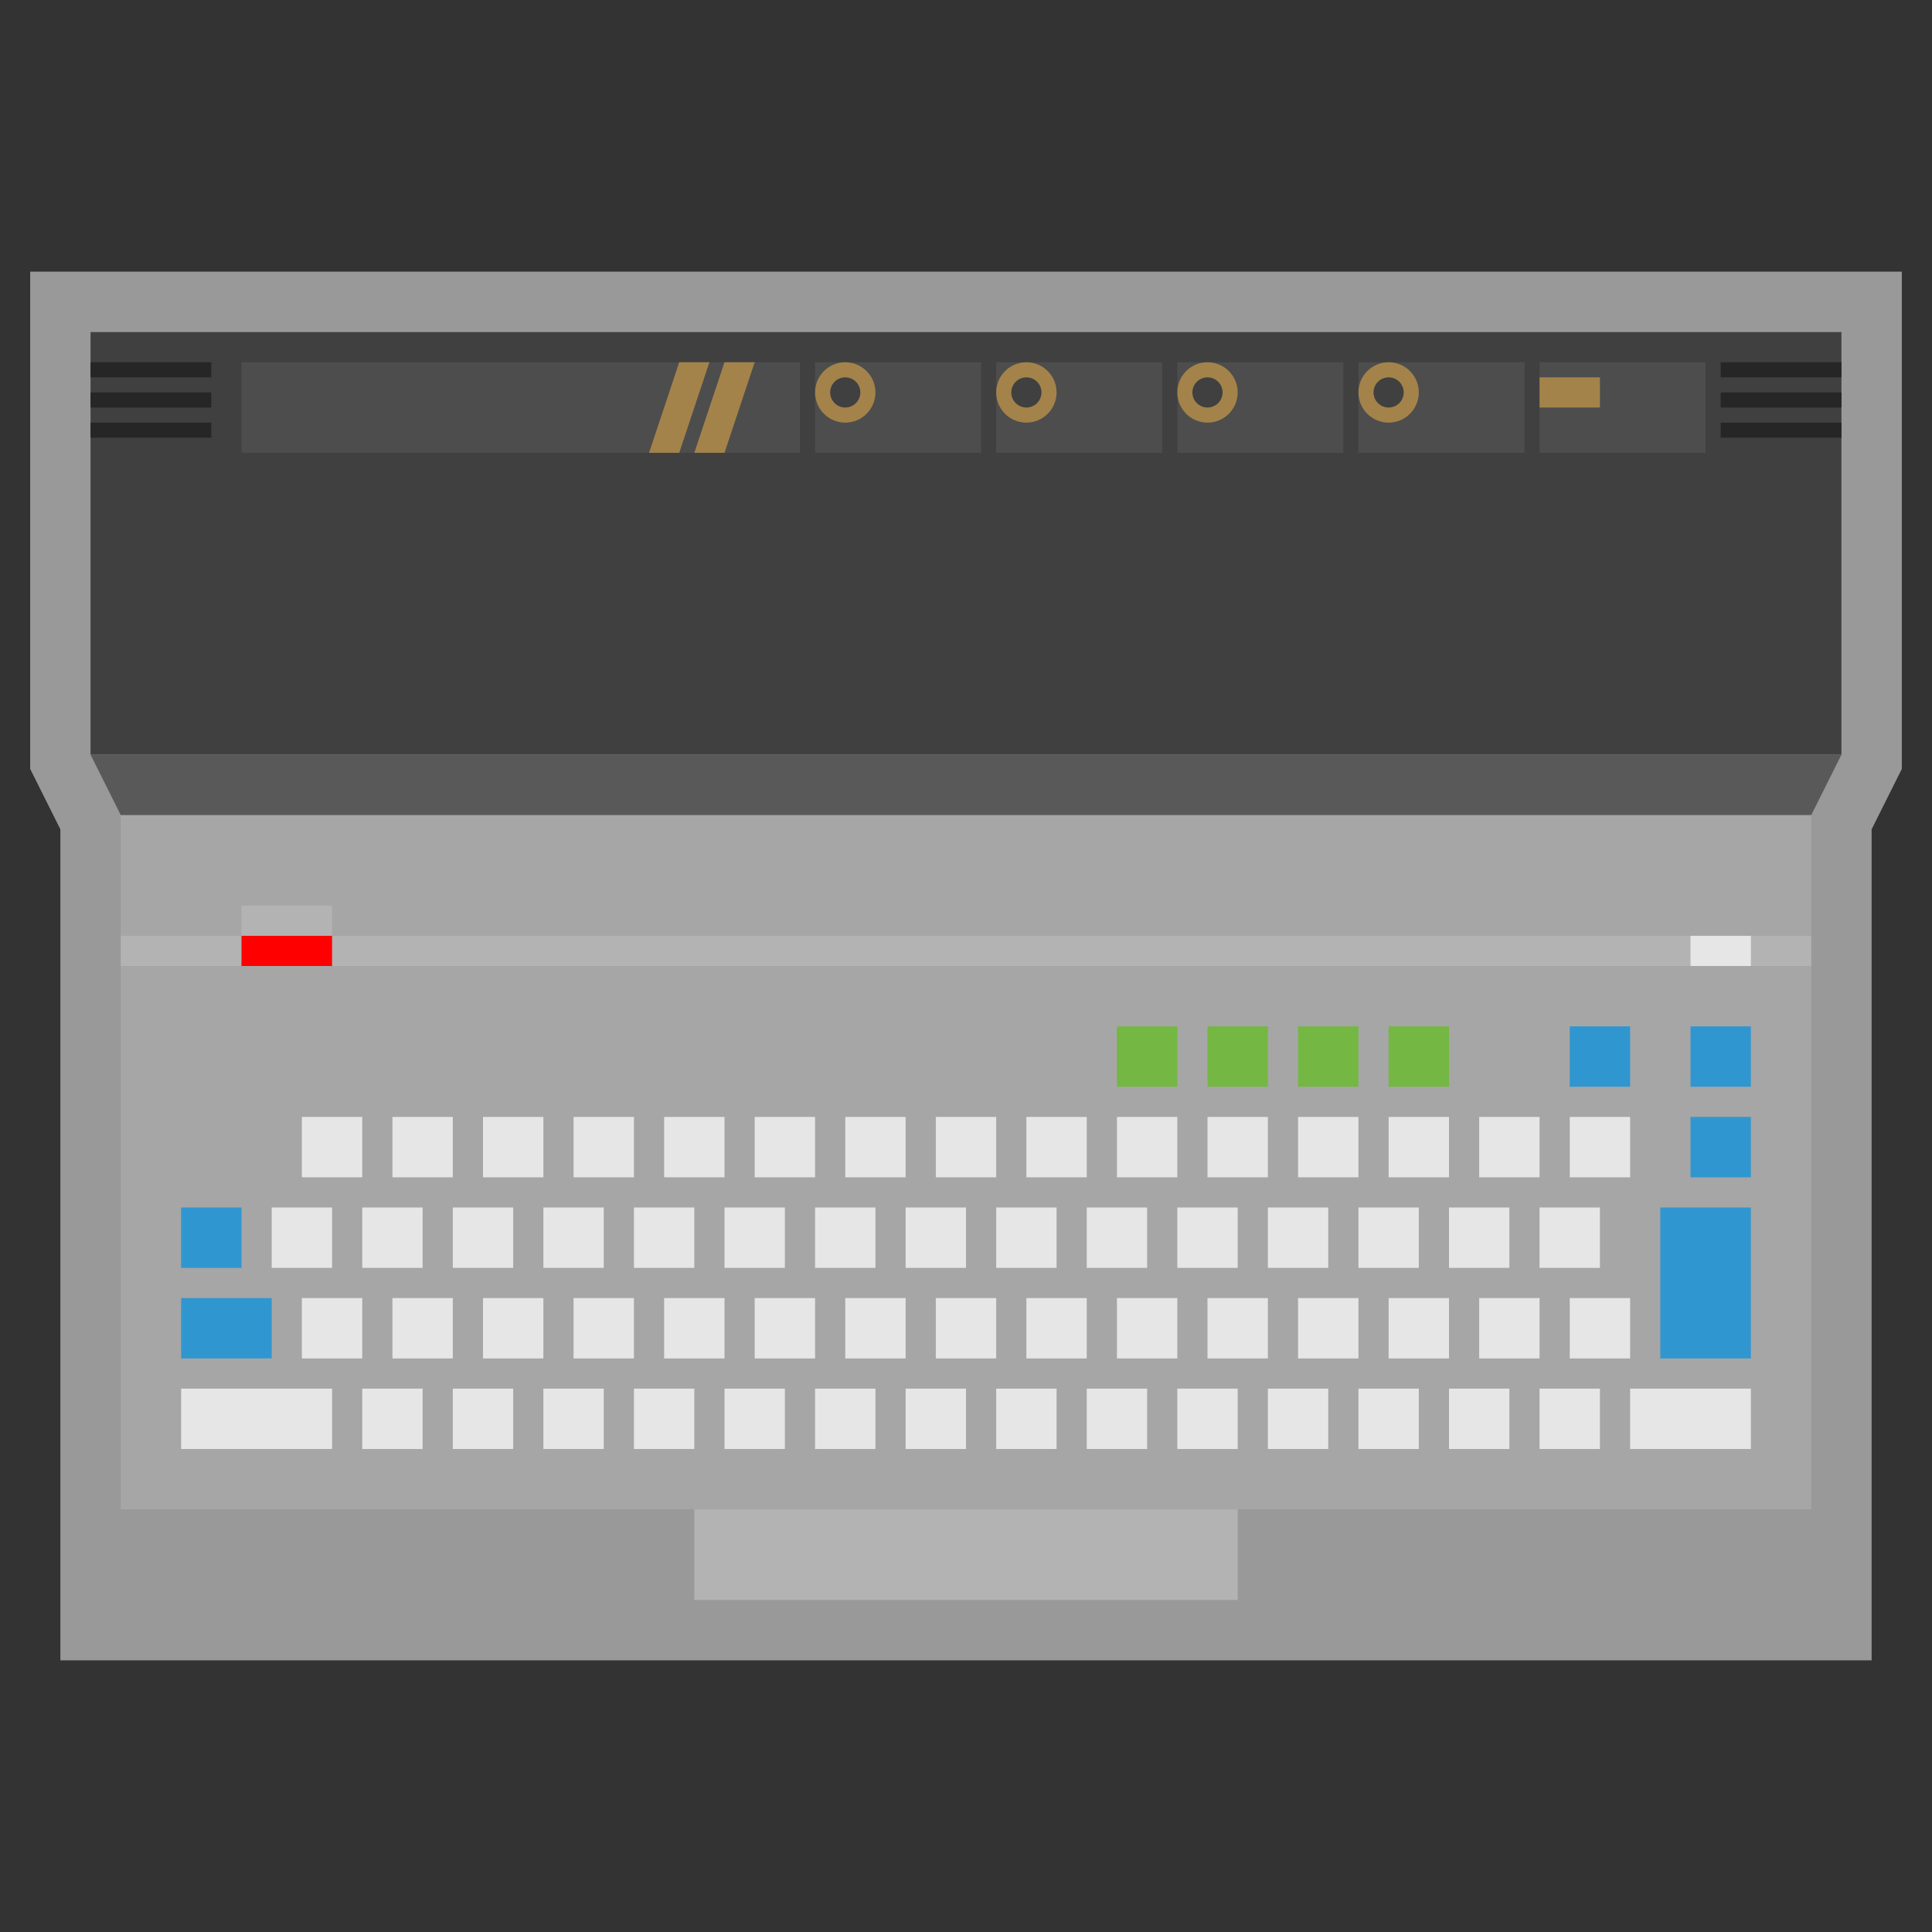 <?xml version="1.0" encoding="iso-8859-1"?>
<!-- Generator: Adobe Illustrator 26.3.1, SVG Export Plug-In . SVG Version: 6.00 Build 0)  -->
<svg version="1.1" id="Layer_1" xmlns="http://www.w3.org/2000/svg" xmlns:xlink="http://www.w3.org/1999/xlink" x="0px" y="0px"
	 viewBox="0 0 256 256" style="enable-background:new 0 0 256 256;" xml:space="preserve">
<rect x="0" y="0" width="256" height="256" fill="#333333" stroke="none"/>
<polygon style="opacity:0.5;fill:#FFFFFF;" points="244,36 12,36 4,36 4,44 4,48 4,50 4,52 4,54 4,56 4,58 4,100 4,101.889 
	4.845,103.578 8,109.888 8,124 8,128 8,200 8,212 8,220 16,220 92,220 164,220 240,220 248,220 248,212 248,200 248,128 248,124 
	248,109.888 251.155,103.578 252,101.889 252,100 252,58 252,56 252,54 252,52 252,50 252,48 252,44 252,36 "/>
<rect x="16" y="108" style="fill:#A6A6A6;" width="224" height="92"/>
<polygon style="fill:#B3B3B3;" points="44,124 44,120 32,120 32,124 16,124 16,128 32,128 44,128 240,128 240,124 "/>
<rect x="12" y="44" style="fill:#404040;" width="232" height="56"/>
<rect x="12" y="48" style="fill:#262626;" width="16" height="2"/>
<rect x="12" y="52" style="fill:#262626;" width="16" height="2"/>
<rect x="12" y="56" style="fill:#262626;" width="16" height="2"/>
<rect x="228" y="48" style="fill:#262626;" width="16" height="2"/>
<rect x="228" y="52" style="fill:#262626;" width="16" height="2"/>
<rect x="228" y="56" style="fill:#262626;" width="16" height="2"/>
<rect x="32" y="48" style="fill:#4D4D4D;" width="74" height="12"/>
<rect x="108" y="48" style="fill:#4D4D4D;" width="22" height="12"/>
<rect x="132" y="48" style="fill:#4D4D4D;" width="22" height="12"/>
<rect x="156" y="48" style="fill:#4D4D4D;" width="22" height="12"/>
<rect x="180" y="48" style="fill:#4D4D4D;" width="22" height="12"/>
<rect x="204" y="48" style="fill:#4D4D4D;" width="22" height="12"/>
<path style="fill:#A3834A;" d="M112,48c-2.209,0-4,1.791-4,4s1.791,4,4,4s4-1.791,4-4S114.209,48,112,48L112,48z"/>
<path style="fill:#404040;" d="M112,50c1.103,0,2,0.897,2,2s-0.897,2-2,2s-2-0.897-2-2S110.897,50,112,50"/>
<path style="fill:#A3834A;" d="M136,48c-2.209,0-4,1.791-4,4s1.791,4,4,4s4-1.791,4-4S138.209,48,136,48L136,48z"/>
<path style="fill:#404040;" d="M136,50c1.103,0,2,0.897,2,2s-0.897,2-2,2s-2-0.897-2-2S134.897,50,136,50"/>
<path style="fill:#A3834A;" d="M160,48c-2.209,0-4,1.791-4,4s1.791,4,4,4s4-1.791,4-4S162.209,48,160,48L160,48z"/>
<path style="fill:#404040;" d="M160,50c1.103,0,2,0.897,2,2s-0.897,2-2,2s-2-0.897-2-2S158.897,50,160,50"/>
<path style="fill:#A3834A;" d="M184,48c-2.209,0-4,1.791-4,4s1.791,4,4,4s4-1.791,4-4S186.209,48,184,48L184,48z"/>
<path style="fill:#404040;" d="M184,50c1.103,0,2,0.897,2,2s-0.897,2-2,2s-2-0.897-2-2S182.897,50,184,50"/>
<polygon style="fill:#595959;" points="244,100 12,100 16,108 240,108 "/>
<rect x="16" y="200" style="fill:#999999;" width="76" height="12"/>
<rect x="164" y="200" style="fill:#999999;" width="76" height="12"/>
<rect x="92" y="200" style="fill:#B3B3B3;" width="72" height="12"/>
<rect x="32" y="124" style="fill:#FF0000;" width="12" height="4"/>
<rect x="224" y="124" style="fill:#E6E6E6;" width="8" height="4"/>
<rect x="40" y="148" style="fill:#E6E6E6;" width="8" height="8"/>
<rect x="52" y="148" style="fill:#E6E6E6;" width="8" height="8"/>
<rect x="64" y="148" style="fill:#E6E6E6;" width="8" height="8"/>
<rect x="76" y="148" style="fill:#E6E6E6;" width="8" height="8"/>
<rect x="88" y="148" style="fill:#E6E6E6;" width="8" height="8"/>
<rect x="100" y="148" style="fill:#E6E6E6;" width="8" height="8"/>
<rect x="112" y="148" style="fill:#E6E6E6;" width="8" height="8"/>
<rect x="124" y="148" style="fill:#E6E6E6;" width="8" height="8"/>
<rect x="136" y="148" style="fill:#E6E6E6;" width="8" height="8"/>
<rect x="148" y="148" style="fill:#E6E6E6;" width="8" height="8"/>
<rect x="160" y="148" style="fill:#E6E6E6;" width="8" height="8"/>
<rect x="172" y="148" style="fill:#E6E6E6;" width="8" height="8"/>
<rect x="184" y="148" style="fill:#E6E6E6;" width="8" height="8"/>
<rect x="196" y="148" style="fill:#E6E6E6;" width="8" height="8"/>
<rect x="208" y="148" style="fill:#E6E6E6;" width="8" height="8"/>
<rect x="40" y="172" style="fill:#E6E6E6;" width="8" height="8"/>
<rect x="24" y="172" style="fill:#3096CF;" width="12" height="8"/>
<rect x="52" y="172" style="fill:#E6E6E6;" width="8" height="8"/>
<rect x="64" y="172" style="fill:#E6E6E6;" width="8" height="8"/>
<rect x="76" y="172" style="fill:#E6E6E6;" width="8" height="8"/>
<rect x="88" y="172" style="fill:#E6E6E6;" width="8" height="8"/>
<rect x="100" y="172" style="fill:#E6E6E6;" width="8" height="8"/>
<rect x="112" y="172" style="fill:#E6E6E6;" width="8" height="8"/>
<rect x="124" y="172" style="fill:#E6E6E6;" width="8" height="8"/>
<rect x="136" y="172" style="fill:#E6E6E6;" width="8" height="8"/>
<rect x="148" y="172" style="fill:#E6E6E6;" width="8" height="8"/>
<rect x="160" y="172" style="fill:#E6E6E6;" width="8" height="8"/>
<rect x="172" y="172" style="fill:#E6E6E6;" width="8" height="8"/>
<rect x="184" y="172" style="fill:#E6E6E6;" width="8" height="8"/>
<rect x="196" y="172" style="fill:#E6E6E6;" width="8" height="8"/>
<rect x="208" y="172" style="fill:#E6E6E6;" width="8" height="8"/>
<rect x="48" y="184" style="fill:#E6E6E6;" width="8" height="8"/>
<rect x="24" y="184" style="fill:#E6E6E6;" width="20" height="8"/>
<rect x="60" y="184" style="fill:#E6E6E6;" width="8" height="8"/>
<rect x="72" y="184" style="fill:#E6E6E6;" width="8" height="8"/>
<rect x="84" y="184" style="fill:#E6E6E6;" width="8" height="8"/>
<rect x="96" y="184" style="fill:#E6E6E6;" width="8" height="8"/>
<rect x="108" y="184" style="fill:#E6E6E6;" width="8" height="8"/>
<rect x="120" y="184" style="fill:#E6E6E6;" width="8" height="8"/>
<rect x="132" y="184" style="fill:#E6E6E6;" width="8" height="8"/>
<rect x="144" y="184" style="fill:#E6E6E6;" width="8" height="8"/>
<rect x="156" y="184" style="fill:#E6E6E6;" width="8" height="8"/>
<rect x="168" y="184" style="fill:#E6E6E6;" width="8" height="8"/>
<rect x="180" y="184" style="fill:#E6E6E6;" width="8" height="8"/>
<rect x="192" y="184" style="fill:#E6E6E6;" width="8" height="8"/>
<rect x="204" y="184" style="fill:#E6E6E6;" width="8" height="8"/>
<rect x="216" y="184" style="fill:#E6E6E6;" width="16" height="8"/>
<rect x="204" y="160" style="fill:#E6E6E6;" width="8" height="8"/>
<rect x="192" y="160" style="fill:#E6E6E6;" width="8" height="8"/>
<rect x="180" y="160" style="fill:#E6E6E6;" width="8" height="8"/>
<rect x="168" y="160" style="fill:#E6E6E6;" width="8" height="8"/>
<rect x="156" y="160" style="fill:#E6E6E6;" width="8" height="8"/>
<rect x="144" y="160" style="fill:#E6E6E6;" width="8" height="8"/>
<rect x="132" y="160" style="fill:#E6E6E6;" width="8" height="8"/>
<rect x="120" y="160" style="fill:#E6E6E6;" width="8" height="8"/>
<rect x="108" y="160" style="fill:#E6E6E6;" width="8" height="8"/>
<rect x="96" y="160" style="fill:#E6E6E6;" width="8" height="8"/>
<rect x="84" y="160" style="fill:#E6E6E6;" width="8" height="8"/>
<rect x="72" y="160" style="fill:#E6E6E6;" width="8" height="8"/>
<rect x="60" y="160" style="fill:#E6E6E6;" width="8" height="8"/>
<rect x="48" y="160" style="fill:#E6E6E6;" width="8" height="8"/>
<rect x="36" y="160" style="fill:#E6E6E6;" width="8" height="8"/>
<rect x="24" y="160" style="fill:#3096CF;" width="8" height="8"/>
<rect x="172" y="136" style="fill:#74B743;" width="8" height="8"/>
<rect x="184" y="136" style="fill:#74B743;" width="8" height="8"/>
<rect x="148" y="136" style="fill:#74B743;" width="8" height="8"/>
<rect x="160" y="136" style="fill:#74B743;" width="8" height="8"/>
<rect x="208" y="136" style="fill:#3096CF;" width="8" height="8"/>
<rect x="224" y="136" style="fill:#3096CF;" width="8" height="8"/>
<rect x="224" y="148" style="fill:#3096CF;" width="8" height="8"/>
<rect x="220" y="160" style="fill:#3096CF;" width="12" height="20"/>
<polygon style="fill:#A3834A;" points="96,60 92,60 96,48 100,48 "/>
<polygon style="fill:#A3834A;" points="90,60 86,60 90,48 94,48 "/>
<rect x="204" y="50" style="fill:#A3834A;" width="8" height="4"/>
</svg>
